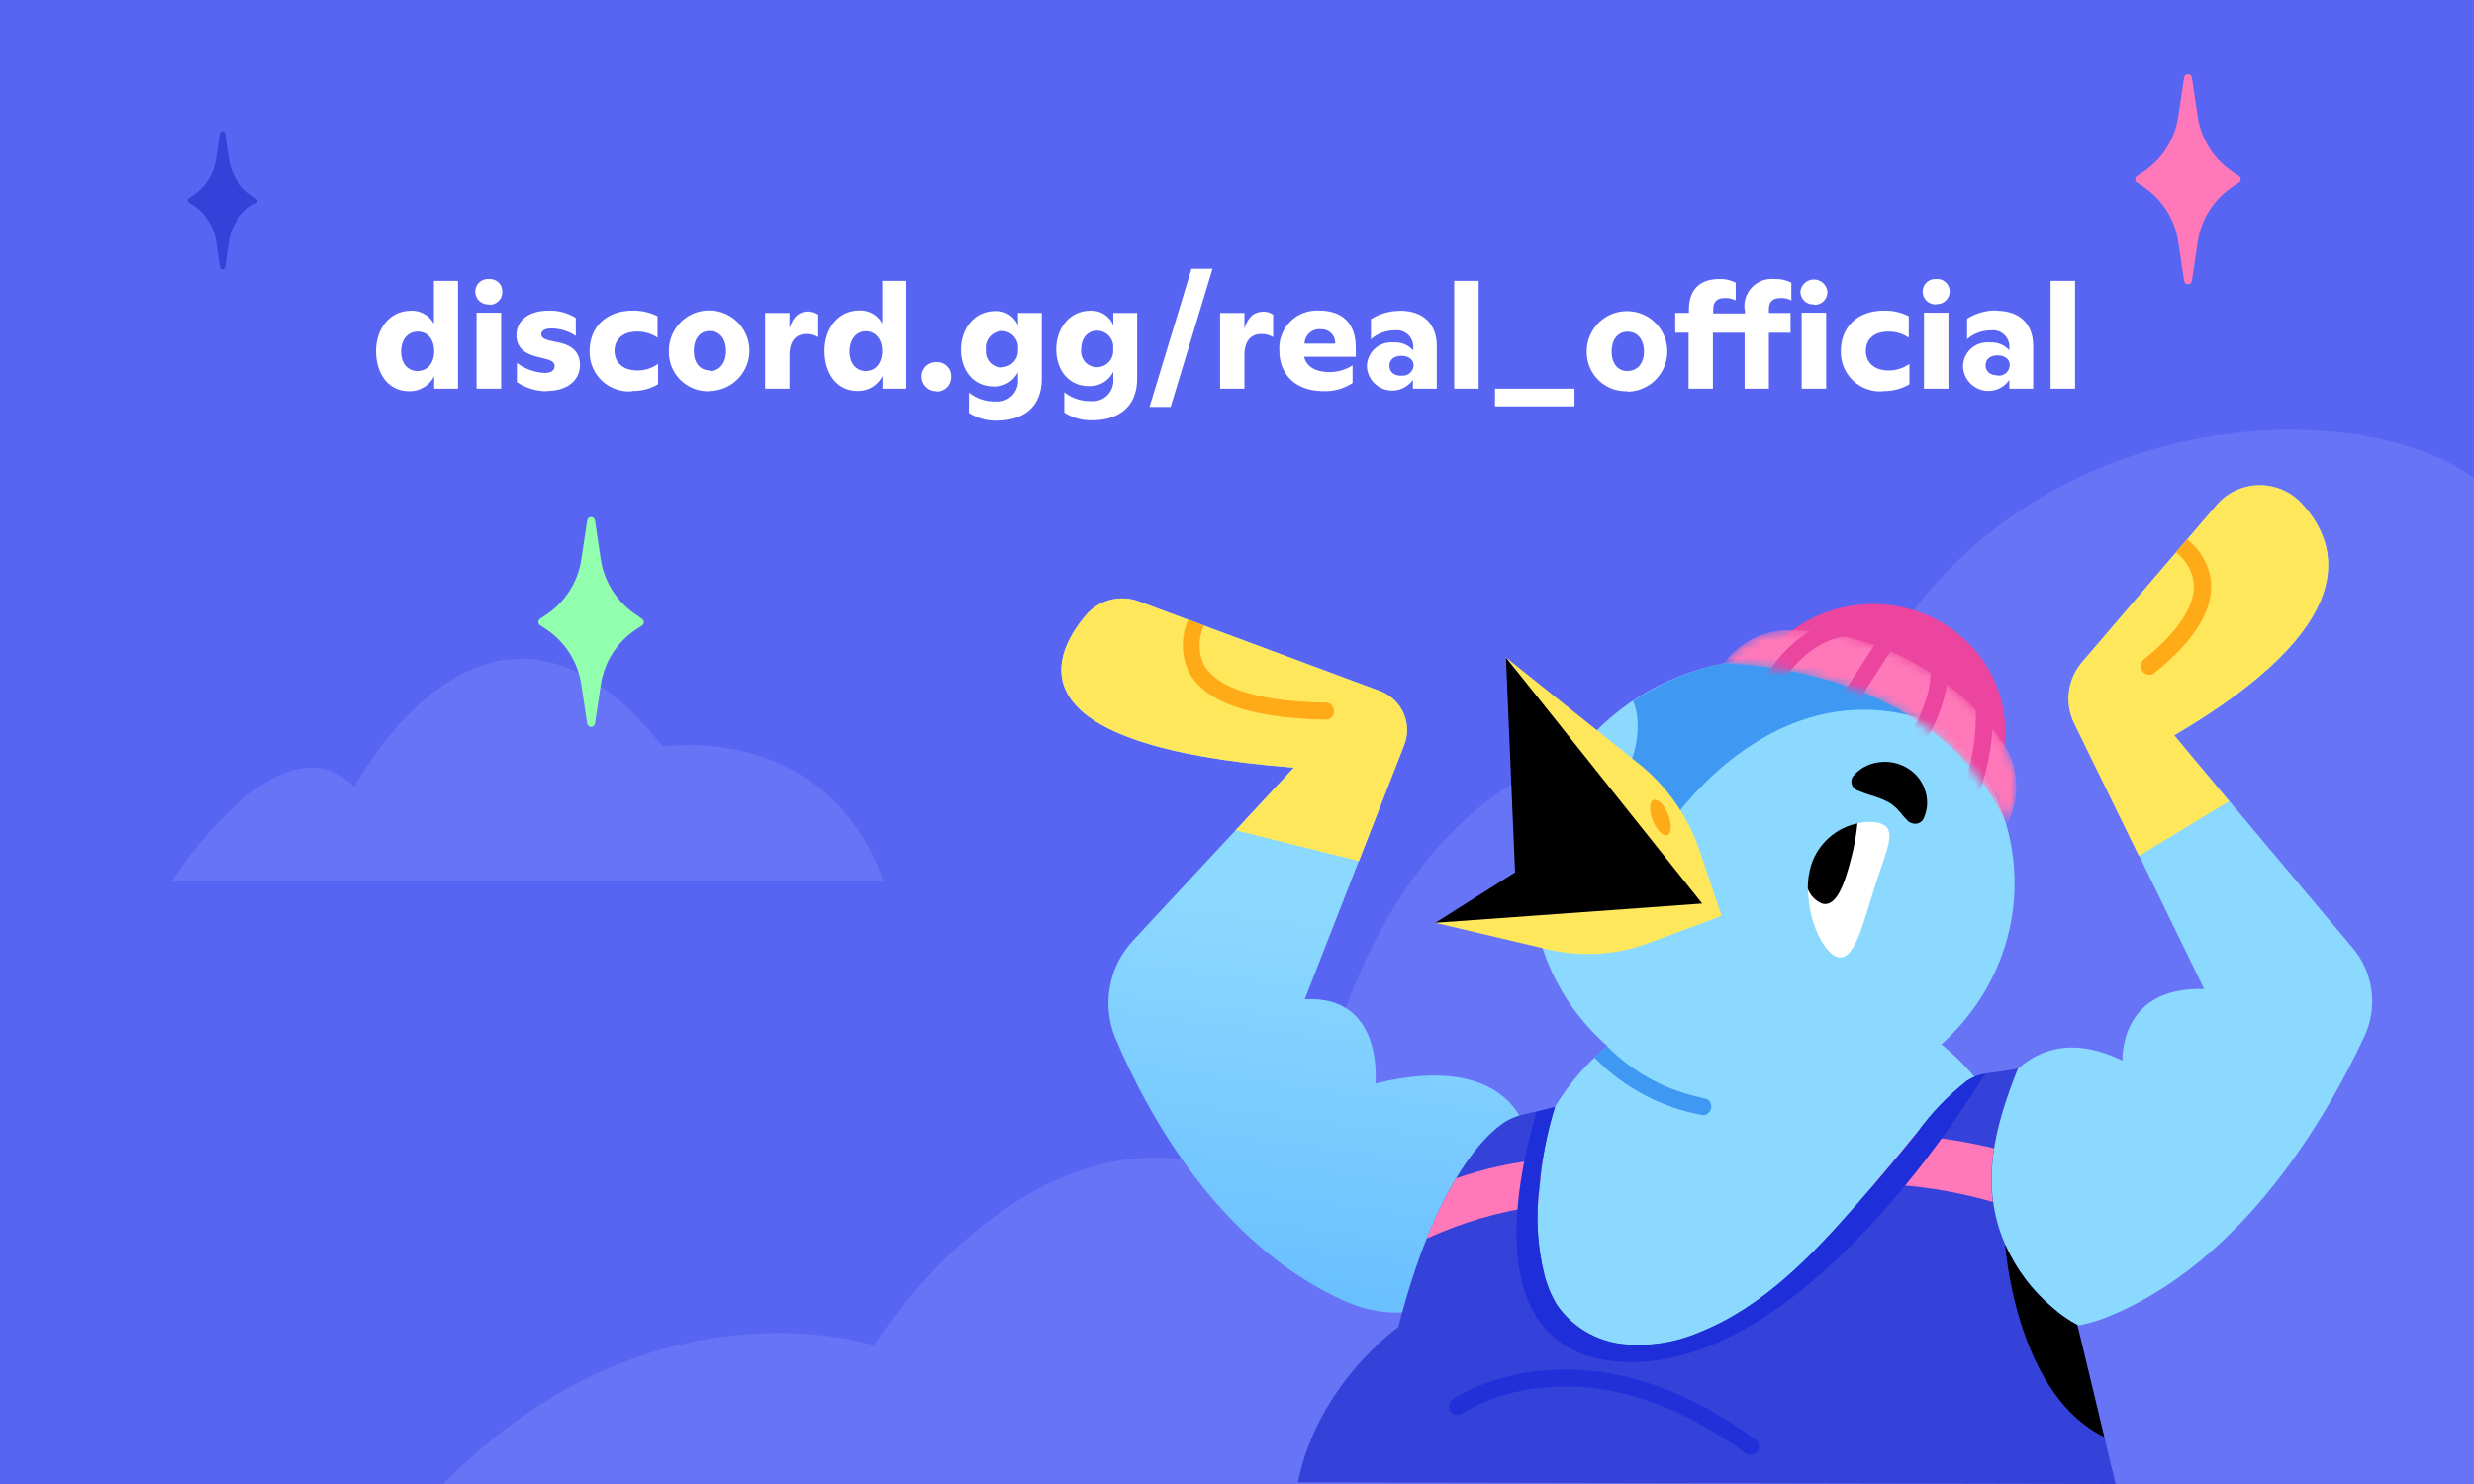 <svg width="280" height="168" viewBox="0 0 280 168" fill="none" xmlns="http://www.w3.org/2000/svg">
<rect x="0" y="0" width="280" height="168" fill="#333333" stroke="none"/>
<path d="M0 8C0 3.582 3.582 0 8 0H272C276.418 0 280 3.582 280 8V168H0V8Z" fill="#949CF7"/>
<g clip-path="url(#clip0)">
<path d="M280 0H0V168H280V0Z" fill="#5865F2"/>
<path d="M280 168H50.19C73.67 144 98.91 152.3 98.91 152.3C98.91 152.3 119.99 118.3 146.7 136.3C158.19 63.48 207.52 87.45 207.52 87.45C219.25 46.56 264.63 42.92 280 54.12V168Z" fill="#6874F6"/>
<path d="M211.98 97.14C220.242 97.14 226.94 90.702 226.94 82.76C226.94 74.818 220.242 68.38 211.98 68.38C203.718 68.38 197.02 74.818 197.02 82.76C197.02 90.702 203.718 97.14 211.98 97.14Z" fill="#EB459F"/>
<path d="M200.94 163.71C216.619 163.71 229.33 152.074 229.33 137.72C229.33 123.366 216.619 111.73 200.94 111.73C185.261 111.73 172.55 123.366 172.55 137.72C172.55 152.074 185.261 163.71 200.94 163.71Z" fill="#8CD9FF"/>
<path d="M128.25 106.46C126.88 107.919 125.962 109.744 125.607 111.714C125.252 113.684 125.476 115.714 126.25 117.56C129.87 126.09 137.9 140.81 152.02 147.22C172.49 156.52 185.84 115.22 155.67 122.66C155.67 122.66 156.67 112.6 147.67 113.13L158.91 84.34C159.138 83.76 159.247 83.139 159.232 82.516C159.217 81.893 159.078 81.279 158.823 80.71C158.568 80.141 158.202 79.629 157.746 79.203C157.291 78.777 156.755 78.446 156.17 78.23L128.86 68.07C127.816 67.686 126.679 67.635 125.605 67.924C124.531 68.212 123.572 68.825 122.86 69.68C118.75 74.57 114.8 84.44 146.43 86.9L128.25 106.46Z" fill="url(#paint0_linear)"/>
<path d="M266.29 107.34C267.44 108.708 268.173 110.377 268.404 112.15C268.634 113.922 268.352 115.723 267.59 117.34C263.47 126.2 253.86 143.06 238.27 149.18C216.72 157.64 219.03 109.68 240.22 120.07C240.22 120.07 239.76 111.64 249.46 111.97L234.69 81.67C234.195 80.565 234.026 79.342 234.203 78.144C234.38 76.946 234.896 75.824 235.69 74.91L250.89 57.16C251.484 56.474 252.215 55.921 253.037 55.537C253.859 55.154 254.752 54.947 255.659 54.932C256.566 54.917 257.466 55.093 258.3 55.45C259.134 55.806 259.884 56.334 260.5 57C264.98 61.86 267.27 70.82 246.07 83.26L266.29 107.34Z" fill="url(#paint1_linear)"/>
<path d="M176 125.29C174.8 125.64 173.56 125.89 172.35 126.18C171.393 126.408 170.497 126.837 169.72 127.44C167.14 129.44 162.14 135.13 158.25 150.25C158.25 150.25 149.15 156.62 146.89 167.82L239.44 168L235.12 150C234.133 149.471 233.21 148.83 232.37 148.09C229.441 145.669 227.286 142.443 226.17 138.81C224.34 132.63 226.1 126.69 228.4 120.93C226.47 121.49 224.33 121.21 222.65 122.35C220.495 124.036 218.589 126.019 216.99 128.24C214.743 131.013 212.45 133.737 210.11 136.41C205.05 142.21 199.52 147.98 192.38 150.83C189.642 152.014 186.648 152.478 183.68 152.18C182.2 152.02 180.772 151.546 179.49 150.789C178.209 150.031 177.104 149.009 176.25 147.79C175.581 146.7 175.085 145.512 174.78 144.27C173.976 141.027 173.793 137.661 174.24 134.35C174.49 131.274 175.081 128.236 176 125.29Z" fill="#3442D9"/>
<path d="M246.07 83.23C267.27 70.79 265 61.83 260.5 57C259.881 56.33 259.128 55.798 258.289 55.44C257.45 55.083 256.544 54.907 255.632 54.925C254.72 54.943 253.822 55.154 252.998 55.544C252.174 55.935 251.442 56.496 250.85 57.19L235.65 74.94C234.856 75.854 234.34 76.976 234.163 78.174C233.986 79.372 234.155 80.595 234.65 81.7L242.07 96.89L252.28 90.71L246.07 83.23Z" fill="#FFE75C"/>
<path d="M153.8 97.48L158.93 84.34C159.158 83.76 159.267 83.139 159.252 82.516C159.237 81.893 159.098 81.279 158.843 80.71C158.588 80.141 158.222 79.629 157.766 79.203C157.311 78.777 156.775 78.446 156.19 78.23L128.86 68.07C127.816 67.686 126.679 67.635 125.605 67.924C124.531 68.212 123.572 68.825 122.86 69.68C118.75 74.57 114.8 84.44 146.43 86.9L139.85 94L153.8 97.48Z" fill="#FFE75C"/>
<path d="M134.48 70.16C134.078 71.07 133.871 72.055 133.871 73.05C133.871 74.045 134.078 75.029 134.48 75.94C136.22 79.48 141.53 81.34 150.26 81.47C150.468 81.409 150.65 81.283 150.78 81.11C150.91 80.937 150.98 80.726 150.98 80.51C150.98 80.293 150.91 80.083 150.78 79.91C150.65 79.737 150.468 79.611 150.26 79.55C140.35 79.41 137.13 77.05 136.17 75.1C135.887 74.419 135.748 73.687 135.764 72.95C135.779 72.213 135.948 71.488 136.26 70.82L134.48 70.16Z" fill="#FFAB18"/>
<path d="M243.23 76.4C243.449 76.404 243.661 76.329 243.83 76.19C248.38 72.54 250.53 69.05 250.23 65.81C250.117 64.876 249.819 63.975 249.354 63.157C248.889 62.34 248.265 61.624 247.52 61.05L246.27 62.5C246.819 62.919 247.278 63.444 247.622 64.043C247.965 64.643 248.186 65.305 248.27 65.99C248.51 68.51 246.54 71.52 242.58 74.7C242.447 74.834 242.354 75.002 242.313 75.186C242.271 75.369 242.283 75.561 242.345 75.739C242.408 75.916 242.52 76.073 242.667 76.19C242.815 76.307 242.993 76.38 243.18 76.4H243.23Z" fill="#FFAB18"/>
<path d="M225.68 130C222.722 129.282 219.713 128.791 216.68 128.53C215.18 130.38 213.68 132.2 212.11 134.01C216.657 134.117 221.17 134.809 225.54 136.07C225.291 134.051 225.338 132.006 225.68 130Z" fill="#FF78B9"/>
<path d="M164.78 133.41C163.491 135.586 162.38 137.864 161.46 140.22C165.455 138.386 169.696 137.146 174.05 136.54C174.05 135.8 174.14 135.06 174.23 134.33C174.32 133.6 174.42 132.54 174.61 131.25C171.258 131.569 167.957 132.294 164.78 133.41Z" fill="#FF78B9"/>
<path d="M192.72 126.25H192.89C193.098 126.204 193.286 126.094 193.426 125.934C193.567 125.774 193.653 125.574 193.672 125.362C193.691 125.15 193.642 124.938 193.532 124.756C193.422 124.574 193.256 124.432 193.06 124.35C188.816 123.579 184.915 121.515 181.89 118.44C181.403 118.847 180.923 119.277 180.45 119.73C183.761 123.129 188.051 125.408 192.72 126.25Z" fill="#3F99F2"/>
<path d="M235.11 150C234.123 149.472 233.2 148.831 232.36 148.09C230.016 146.135 228.158 143.664 226.93 140.87C227.16 143.53 228.86 158.13 238.15 162.68C236.89 157.37 235.11 150 235.11 150Z" fill="black"/>
<path d="M164.93 159.23C164.93 159.23 178.75 149.52 198.12 163.75" stroke="#2130D9" stroke-width="1.92" stroke-miterlimit="10" stroke-linecap="round"/>
<path d="M224.69 121.53C223.961 121.66 223.264 121.932 222.64 122.33C220.485 124.016 218.579 125.999 216.98 128.22C214.733 130.993 212.44 133.717 210.1 136.39C205.04 142.19 199.51 147.96 192.37 150.81C189.632 151.994 186.638 152.458 183.67 152.16C182.19 152 180.762 151.526 179.48 150.769C178.199 150.012 177.094 148.989 176.24 147.77C175.571 146.68 175.075 145.492 174.77 144.25C173.966 141.007 173.783 137.641 174.23 134.33C174.485 131.275 175.075 128.256 175.99 125.33C175.31 125.53 174.61 125.69 173.92 125.85C171.92 132.47 167.21 152.26 182.45 154.07C201.8 156.34 220.52 128.39 224.69 121.53Z" fill="#1E2ED9"/>
<path d="M200.71 125.42C215.782 125.42 228 114.035 228 99.99C228 85.945 215.782 74.56 200.71 74.56C185.638 74.56 173.42 85.945 173.42 99.99C173.42 114.035 185.638 125.42 200.71 125.42Z" fill="#8CD9FF"/>
<path d="M200.81 74.53C195.111 74.506 189.536 76.196 184.81 79.38C185.26 80.09 186.42 84.38 182.81 89.64L189 93.3C189 93.3 201.73 73.82 220.78 82.64C218.148 80.042 215.029 77.988 211.603 76.597C208.176 75.205 204.508 74.503 200.81 74.53Z" fill="#3F99F2"/>
<path d="M170.44 74.47L171.47 98.76L162.41 104.49L194.83 103.72L170.44 74.47Z" fill="black"/>
<path d="M192.35 96.3C191.052 92.421 188.659 89 185.46 86.45L170.46 74.45L192.65 102.29L162.43 104.47L175.15 107.47C178.949 108.374 182.932 108.126 186.59 106.76L194.85 103.69L192.35 96.3Z" fill="#FFE75C"/>
<path d="M209.82 87.76C210.499 87.002 211.416 86.498 212.42 86.33C213.553 86.116 214.724 86.307 215.73 86.87C216.261 87.161 216.73 87.555 217.107 88.029C217.485 88.503 217.765 89.047 217.93 89.63C218.074 90.137 218.131 90.664 218.1 91.19C218.048 91.678 217.926 92.156 217.74 92.61C217.685 92.74 217.604 92.857 217.503 92.955C217.402 93.054 217.282 93.131 217.151 93.183C217.02 93.235 216.88 93.261 216.739 93.259C216.598 93.256 216.459 93.226 216.33 93.17C216.211 93.132 216.1 93.075 216 93L215.81 92.82C215.541 92.547 215.29 92.256 215.06 91.95C214.81 91.74 214.67 91.46 214.45 91.34C214.198 91.09 213.903 90.887 213.58 90.74C213.207 90.547 212.819 90.383 212.42 90.25C211.9 90.06 211.2 89.89 210.47 89.58L210.17 89.46C209.914 89.35 209.712 89.143 209.607 88.885C209.502 88.627 209.503 88.338 209.61 88.08C209.663 87.963 209.734 87.855 209.82 87.76Z" fill="black"/>
<path d="M212.24 100.2C210.89 104.38 209.9 108.97 207.92 108.33C205.94 107.69 203.69 102.06 205.04 97.88C206.39 93.7 210.8 92.57 212.79 93.21C214.78 93.85 213.58 96 212.24 100.2Z" fill="white"/>
<path d="M188.719 94.544C189.196 94.354 189.228 93.31 188.791 92.212C188.353 91.114 187.612 90.378 187.135 90.568C186.658 90.758 186.625 91.802 187.063 92.9C187.501 93.998 188.242 94.734 188.719 94.544Z" fill="#FFAB18"/>
<path d="M209.53 97.09C209.866 95.818 210.097 94.52 210.22 93.21C209.016 93.461 207.9 94.025 206.984 94.845C206.068 95.665 205.383 96.712 205 97.88C204.726 98.764 204.591 99.685 204.6 100.61C204.741 100.994 204.962 101.345 205.248 101.638C205.534 101.931 205.879 102.16 206.26 102.31C207.75 102.67 208.71 100.38 209.53 97.09Z" fill="black"/>
<mask id="mask0" style="mask-type:alpha" maskUnits="userSpaceOnUse" x="195" y="71" width="34" height="23">
<path d="M195 75.12C195 75.12 218.68 74.92 227.12 93.3C227.937 91.773 228.296 90.043 228.154 88.317C228.012 86.591 227.375 84.943 226.32 83.57C223.581 79.814 219.999 76.751 215.862 74.629C211.726 72.507 207.149 71.384 202.5 71.35C201.247 71.339 200.006 71.589 198.856 72.085C197.706 72.581 196.672 73.311 195.82 74.23L195 75.12Z" fill="#FF78B9"/>
</mask>
<g mask="url(#mask0)">
<path d="M195 75.12C195 75.12 218.68 74.92 227.12 93.3C227.937 91.773 228.296 90.043 228.154 88.317C228.012 86.591 227.375 84.943 226.32 83.57C223.581 79.814 219.999 76.751 215.862 74.629C211.726 72.507 207.149 71.384 202.5 71.35C201.247 71.339 200.006 71.589 198.856 72.085C197.706 72.581 196.672 73.311 195.82 74.23L195 75.12Z" fill="#FF78B9"/>
<path d="M200 78.15C200 78.15 203.21 71.49 209.29 71.01" stroke="#EB459F" stroke-width="1.92" stroke-miterlimit="10" stroke-linecap="round"/>
<path d="M208.3 80.76L213.58 72.56" stroke="#EB459F" stroke-width="1.92" stroke-miterlimit="10" stroke-linecap="round"/>
<path d="M216.19 84.86C216.42 84.5 219.97 79.54 219.41 75.13" stroke="#EB459F" stroke-width="1.92" stroke-miterlimit="10" stroke-linecap="round"/>
<path d="M224.54 79.71C224.758 83.561 224.051 87.408 222.48 90.93" stroke="#EB459F" stroke-width="1.92" stroke-miterlimit="10" stroke-linecap="round"/>
</g>
<path d="M40.12 89.09C40.12 89.09 55.53 59.72 75 84.53C75 84.53 93.43 81.53 100 99.73H19.45C19.45 99.73 31.75 80.54 40.12 89.09Z" fill="#6874F6"/>
<path d="M49.11 36.67C48.867 36.208 48.499 35.822 48.048 35.557C47.598 35.292 47.083 35.158 46.56 35.17C43.99 35.17 42.56 37.35 42.56 39.73C42.56 42.26 43.9 44.29 46.31 44.29C46.895 44.304 47.471 44.152 47.972 43.851C48.473 43.55 48.878 43.113 49.14 42.59V44H51.84V31.79H49.11V36.67ZM47.25 42C46.17 42 45.4 41.16 45.4 39.8C45.4 38.44 46.15 37.54 47.29 37.54C48.43 37.54 49.14 38.44 49.14 39.77C49.14 41.1 48.39 42 47.25 42ZM55.34 34.5C55.541 34.511 55.741 34.481 55.929 34.409C56.117 34.338 56.287 34.228 56.43 34.087C56.572 33.945 56.683 33.775 56.756 33.588C56.828 33.401 56.86 33.2 56.85 33C56.854 32.805 56.816 32.612 56.74 32.432C56.664 32.253 56.551 32.092 56.409 31.959C56.267 31.826 56.098 31.724 55.914 31.661C55.73 31.597 55.534 31.573 55.34 31.59C55.144 31.572 54.946 31.595 54.759 31.657C54.572 31.72 54.4 31.821 54.255 31.954C54.109 32.086 53.992 32.248 53.912 32.428C53.832 32.608 53.791 32.803 53.79 33C53.788 33.2 53.828 33.398 53.906 33.582C53.985 33.766 54.1 33.932 54.246 34.069C54.391 34.206 54.564 34.312 54.752 34.379C54.94 34.446 55.141 34.474 55.34 34.46V34.5ZM56.72 44V35.4H53.94V44H56.72ZM61.9 44.26C64.18 44.26 65.64 43.07 65.64 41.33C65.64 40.06 64.96 39.16 63.35 38.8L62.12 38.53C61.49 38.37 61.26 38.15 61.26 37.81C61.26 37.47 61.63 37.18 62.4 37.18C63.387 37.184 64.351 37.479 65.17 38.03V36C64.259 35.425 63.197 35.133 62.12 35.16C59.85 35.16 58.45 36.27 58.45 37.93C58.45 39.23 59.22 39.99 60.71 40.37L61.9 40.67C62.51 40.84 62.77 41.08 62.77 41.44C62.77 41.96 62.34 42.22 61.61 42.22C60.483 42.159 59.4 41.762 58.5 41.08V43.26C59.503 43.939 60.689 44.298 61.9 44.29V44.26ZM71.54 44.26C72.571 44.282 73.589 44.019 74.48 43.5V41.19C73.804 41.675 72.993 41.938 72.16 41.94C70.46 41.94 69.55 41 69.55 39.71C69.55 38.42 70.49 37.54 72.07 37.54C72.907 37.514 73.73 37.756 74.42 38.23V35.8C73.549 35.361 72.585 35.142 71.61 35.16C68.61 35.16 66.73 37.04 66.73 39.73C66.711 40.356 66.825 40.979 67.063 41.558C67.301 42.137 67.659 42.659 68.113 43.091C68.567 43.522 69.107 43.853 69.697 44.061C70.288 44.27 70.916 44.351 71.54 44.3V44.26ZM80.32 44.26C81.221 44.248 82.097 43.97 82.84 43.46C83.582 42.951 84.158 42.233 84.493 41.397C84.828 40.561 84.908 39.644 84.723 38.763C84.537 37.882 84.096 37.075 83.453 36.444C82.809 35.814 81.994 35.388 81.109 35.22C80.225 35.052 79.31 35.15 78.481 35.502C77.651 35.853 76.945 36.442 76.45 37.195C75.955 37.947 75.694 38.829 75.7 39.73C75.68 40.339 75.786 40.946 76.012 41.512C76.238 42.079 76.579 42.592 77.013 43.02C77.447 43.449 77.965 43.782 78.534 44.001C79.103 44.219 79.711 44.318 80.32 44.29V44.26ZM80.32 41.93C79.2 41.93 78.52 41.04 78.52 39.72C78.52 38.4 79.18 37.47 80.32 37.47C81.46 37.47 82.17 38.37 82.17 39.72C82.17 41.07 81.48 42 80.32 42V41.93ZM91.51 35.25C90.51 35.25 89.75 35.81 89.35 37.18V35.43H86.6V44H89.35V40.19C89.35 38.64 90.07 37.81 91.24 37.81C91.72 37.786 92.195 37.912 92.6 38.17V35.62C92.281 35.395 91.9 35.276 91.51 35.28V35.25ZM99.86 36.64C99.618 36.177 99.25 35.791 98.799 35.526C98.349 35.261 97.833 35.127 97.31 35.14C94.74 35.14 93.31 37.32 93.31 39.7C93.31 42.23 94.65 44.26 97.07 44.26C97.653 44.275 98.229 44.123 98.728 43.822C99.228 43.52 99.631 43.083 99.89 42.56V44H102.59V31.79H99.86V36.64ZM98 42C96.92 42 96.15 41.16 96.15 39.8C96.15 38.44 96.9 37.5 98 37.5C99.1 37.5 99.85 38.4 99.85 39.73C99.85 41.06 99.14 42 98 42ZM106 44.33C106.22 44.334 106.438 44.294 106.641 44.211C106.844 44.128 107.029 44.005 107.183 43.849C107.338 43.693 107.459 43.507 107.539 43.302C107.619 43.098 107.657 42.879 107.65 42.66C107.663 42.439 107.629 42.219 107.551 42.012C107.473 41.805 107.352 41.618 107.196 41.461C107.041 41.304 106.854 41.182 106.647 41.103C106.441 41.023 106.221 40.988 106 41C105.78 40.988 105.56 41.02 105.354 41.096C105.147 41.172 104.959 41.29 104.799 41.442C104.64 41.594 104.514 41.777 104.428 41.979C104.342 42.182 104.298 42.4 104.3 42.62C104.299 42.842 104.342 43.062 104.427 43.268C104.513 43.473 104.638 43.659 104.797 43.815C104.955 43.97 105.143 44.093 105.35 44.174C105.557 44.256 105.778 44.295 106 44.29V44.33ZM115.22 36.85C115.014 36.346 114.658 35.918 114.2 35.624C113.742 35.331 113.204 35.186 112.66 35.21C110.26 35.21 108.76 37.21 108.76 39.58C108.76 41.95 110.19 43.75 112.43 43.75C113.001 43.779 113.568 43.642 114.061 43.354C114.555 43.066 114.954 42.641 115.21 42.13V42.91C115.243 43.252 115.199 43.598 115.082 43.922C114.966 44.245 114.779 44.539 114.535 44.782C114.291 45.025 113.997 45.211 113.672 45.326C113.348 45.442 113.002 45.484 112.66 45.45C111.573 45.484 110.509 45.13 109.66 44.45V46.75C110.602 47.351 111.703 47.655 112.82 47.62C115.82 47.62 117.9 46.09 117.9 42.91V35.43H115.2L115.22 36.85ZM113.37 41.61C113.117 41.608 112.867 41.554 112.637 41.45C112.406 41.346 112.2 41.196 112.031 41.007C111.863 40.819 111.735 40.597 111.658 40.356C111.58 40.116 111.554 39.861 111.58 39.61C111.545 39.347 111.565 39.08 111.64 38.826C111.715 38.572 111.842 38.337 112.014 38.135C112.185 37.933 112.397 37.77 112.636 37.655C112.875 37.54 113.135 37.477 113.4 37.47C113.661 37.475 113.917 37.535 114.153 37.645C114.39 37.756 114.6 37.915 114.77 38.112C114.941 38.309 115.068 38.54 115.144 38.789C115.22 39.039 115.242 39.301 115.21 39.56C115.231 39.816 115.198 40.073 115.115 40.316C115.031 40.558 114.898 40.781 114.725 40.97C114.551 41.158 114.34 41.309 114.105 41.412C113.87 41.516 113.617 41.569 113.36 41.57L113.37 41.61ZM126 36.81C125.791 36.306 125.433 35.879 124.973 35.585C124.514 35.292 123.975 35.147 123.43 35.17C121.03 35.17 119.54 37.17 119.54 39.54C119.54 41.91 120.96 43.71 123.21 43.71C123.782 43.741 124.351 43.605 124.847 43.317C125.343 43.029 125.744 42.602 126 42.09V42.87C126.035 43.213 125.992 43.559 125.876 43.884C125.76 44.208 125.573 44.503 125.329 44.746C125.085 44.989 124.789 45.175 124.464 45.29C124.139 45.405 123.793 45.446 123.45 45.41C122.363 45.443 121.3 45.088 120.45 44.41V46.71C121.395 47.312 122.5 47.615 123.62 47.58C126.62 47.58 128.7 46.05 128.7 42.87V35.43H126V36.81ZM124.14 41.57C123.888 41.569 123.638 41.514 123.408 41.41C123.178 41.306 122.972 41.155 122.804 40.967C122.636 40.778 122.51 40.556 122.434 40.316C122.357 40.075 122.332 39.821 122.36 39.57C122.36 38.3 123.07 37.43 124.18 37.43C124.44 37.435 124.697 37.495 124.932 37.605C125.168 37.716 125.378 37.875 125.548 38.072C125.717 38.27 125.844 38.501 125.918 38.75C125.993 38.999 126.014 39.262 125.98 39.52C126.008 39.779 125.981 40.041 125.901 40.289C125.821 40.538 125.689 40.766 125.514 40.959C125.34 41.153 125.126 41.307 124.887 41.413C124.649 41.518 124.391 41.572 124.13 41.57H124.14ZM132.49 46.07L137.23 30.43H134.85L130.1 46.07H132.49ZM143 35.28C142 35.28 141.24 35.84 140.84 37.21V35.43H138.09V44H140.84V40.19C140.84 38.64 141.56 37.81 142.73 37.81C143.21 37.786 143.685 37.912 144.09 38.17V35.62C143.771 35.395 143.39 35.276 143 35.28ZM153.44 39.28C153.44 36.63 151.93 35.16 149.34 35.16C148.735 35.117 148.128 35.205 147.559 35.416C146.991 35.627 146.474 35.957 146.043 36.384C145.612 36.811 145.278 37.325 145.062 37.892C144.846 38.458 144.753 39.065 144.79 39.67C144.79 42.49 146.72 44.28 149.79 44.28C150.956 44.323 152.106 44.001 153.08 43.36V41.36C152.305 41.86 151.402 42.124 150.48 42.12C148.81 42.12 147.86 41.46 147.59 40.39H153.45L153.44 39.28ZM149.44 37.28C149.66 37.259 149.882 37.287 150.091 37.36C150.299 37.433 150.49 37.551 150.648 37.705C150.807 37.859 150.931 38.046 151.01 38.252C151.09 38.458 151.124 38.679 151.11 38.9H147.64C147.646 38.672 147.699 38.447 147.794 38.24C147.889 38.032 148.026 37.846 148.195 37.693C148.364 37.54 148.562 37.423 148.778 37.348C148.994 37.274 149.222 37.244 149.45 37.26L149.44 37.28ZM158.44 35.19C157.279 35.184 156.141 35.511 155.16 36.13V38.4C155.892 37.755 156.834 37.399 157.81 37.4C158.088 37.358 158.372 37.38 158.641 37.464C158.909 37.547 159.155 37.691 159.36 37.883C159.565 38.076 159.724 38.312 159.824 38.575C159.925 38.838 159.964 39.12 159.94 39.4V39.66C159.669 39.354 159.332 39.115 158.954 38.961C158.576 38.806 158.167 38.741 157.76 38.77C157.373 38.726 156.981 38.765 156.61 38.884C156.239 39.003 155.897 39.199 155.608 39.46C155.319 39.721 155.088 40.041 154.932 40.398C154.775 40.754 154.696 41.14 154.7 41.53C154.738 42.123 154.959 42.689 155.332 43.151C155.706 43.613 156.213 43.947 156.785 44.109C157.356 44.27 157.964 44.25 158.524 44.051C159.084 43.853 159.568 43.485 159.91 43V44H162.61V39.15C162.61 36.72 161.13 35.17 158.41 35.17L158.44 35.19ZM158.6 42.54C157.74 42.54 157.25 42.08 157.25 41.4C157.25 40.72 157.76 40.28 158.61 40.28C159.46 40.28 159.99 40.75 159.99 41.38C159.978 41.55 159.931 41.717 159.852 41.868C159.772 42.02 159.663 42.153 159.529 42.261C159.396 42.367 159.242 42.446 159.077 42.49C158.912 42.535 158.739 42.545 158.57 42.52L158.6 42.54ZM167.35 44V31.79H164.58V44H167.35ZM178.2 46V44H169.2V46H178.2ZM184.2 44.34C185.101 44.328 185.977 44.05 186.72 43.54C187.463 43.031 188.038 42.313 188.373 41.477C188.708 40.641 188.788 39.724 188.603 38.843C188.417 37.962 187.976 37.155 187.333 36.524C186.689 35.894 185.874 35.468 184.989 35.3C184.104 35.132 183.19 35.23 182.361 35.582C181.531 35.933 180.825 36.522 180.33 37.275C179.835 38.027 179.574 38.909 179.58 39.81C179.572 40.409 179.685 41.004 179.913 41.558C180.142 42.112 180.481 42.614 180.909 43.033C181.337 43.452 181.846 43.779 182.405 43.995C182.964 44.211 183.561 44.312 184.16 44.29L184.2 44.34ZM184.2 42.01C183.08 42.01 182.4 41.12 182.4 39.8C182.4 38.48 183.06 37.55 184.2 37.55C185.34 37.55 186.06 38.45 186.06 39.8C186.06 41.15 185.32 42 184.16 42L184.2 42.01ZM197.49 35.1V35.48H193.9V35C193.9 34.18 194.29 33.74 195.23 33.74C195.65 33.721 196.068 33.814 196.44 34.01V32C195.861 31.699 195.212 31.558 194.56 31.59C192.27 31.59 191.15 32.9 191.15 35.04V35.42H189.6V37.66H191.11V44H193.86V37.67H197.45V44H200.2V37.67H202.65V35.43H200.2V35C200.2 34.18 200.59 33.74 201.53 33.74C201.95 33.719 202.369 33.812 202.74 34.01V32C202.164 31.7 201.519 31.559 200.87 31.59C200.404 31.536 199.933 31.589 199.49 31.744C199.048 31.9 198.647 32.154 198.318 32.487C197.988 32.821 197.739 33.225 197.588 33.669C197.438 34.113 197.391 34.585 197.45 35.05L197.49 35.1ZM205.34 34.51C205.539 34.516 205.736 34.48 205.92 34.406C206.104 34.332 206.271 34.22 206.41 34.078C206.549 33.937 206.657 33.768 206.728 33.582C206.798 33.396 206.83 33.198 206.82 33C206.777 32.624 206.597 32.278 206.315 32.026C206.033 31.774 205.668 31.635 205.29 31.635C204.912 31.635 204.547 31.774 204.265 32.026C203.983 32.278 203.803 32.624 203.76 33C203.758 33.199 203.798 33.396 203.875 33.58C203.953 33.763 204.068 33.928 204.212 34.065C204.357 34.202 204.528 34.308 204.715 34.376C204.902 34.444 205.101 34.472 205.3 34.46L205.34 34.51ZM206.68 44V35.4H203.91V44H206.68ZM213.1 44.27C214.151 44.3 215.19 44.037 216.1 43.51V41.19C215.421 41.677 214.606 41.94 213.77 41.94C212.07 41.94 211.17 41 211.17 39.71C211.17 38.42 212.1 37.54 213.68 37.54C214.517 37.514 215.34 37.756 216.03 38.23V35.8C215.16 35.358 214.195 35.139 213.22 35.16C210.22 35.16 208.34 37.04 208.34 39.73C208.322 40.351 208.434 40.97 208.669 41.545C208.904 42.121 209.258 42.64 209.706 43.071C210.155 43.502 210.688 43.833 211.273 44.045C211.857 44.257 212.48 44.343 213.1 44.3V44.27ZM219.15 34.43C219.344 34.439 219.538 34.41 219.72 34.342C219.903 34.275 220.069 34.171 220.21 34.037C220.351 33.904 220.464 33.743 220.541 33.565C220.619 33.386 220.659 33.194 220.66 33C220.664 32.805 220.626 32.612 220.55 32.432C220.474 32.253 220.361 32.092 220.219 31.959C220.077 31.826 219.908 31.724 219.724 31.661C219.54 31.597 219.344 31.573 219.15 31.59C218.954 31.572 218.756 31.595 218.569 31.657C218.382 31.72 218.21 31.821 218.065 31.954C217.919 32.086 217.802 32.248 217.722 32.428C217.642 32.608 217.601 32.803 217.6 33C217.598 33.2 217.638 33.398 217.716 33.582C217.795 33.766 217.91 33.932 218.056 34.069C218.201 34.206 218.374 34.312 218.562 34.379C218.75 34.446 218.951 34.474 219.15 34.46V34.43ZM220.52 44V35.4H217.75V44H220.52ZM225.91 35.14C224.749 35.134 223.611 35.461 222.63 36.08V38.4C223.364 37.752 224.311 37.397 225.29 37.4C225.567 37.36 225.85 37.383 226.117 37.467C226.385 37.552 226.629 37.695 226.833 37.888C227.037 38.08 227.195 38.316 227.295 38.578C227.395 38.84 227.434 39.121 227.41 39.4V39.66C227.139 39.354 226.802 39.115 226.424 38.961C226.046 38.806 225.637 38.741 225.23 38.77C224.843 38.726 224.451 38.765 224.08 38.884C223.709 39.003 223.367 39.199 223.078 39.46C222.789 39.721 222.558 40.041 222.402 40.398C222.245 40.754 222.166 41.14 222.17 41.53C222.2 42.131 222.418 42.707 222.793 43.177C223.169 43.647 223.682 43.987 224.261 44.15C224.84 44.312 225.456 44.289 226.021 44.082C226.586 43.876 227.072 43.497 227.41 43V44H230.11V39.15C230.11 36.72 228.63 35.17 225.91 35.17V35.14ZM226.07 42.49C225.22 42.49 224.72 42.03 224.72 41.35C224.72 40.67 225.23 40.23 226.08 40.23C226.93 40.23 227.46 40.7 227.46 41.33C227.456 41.502 227.416 41.672 227.341 41.828C227.267 41.984 227.161 42.123 227.03 42.235C226.899 42.347 226.746 42.43 226.581 42.48C226.415 42.529 226.241 42.542 226.07 42.52V42.49ZM234.85 44V31.79H232.08V44H234.85Z" fill="white"/>
<path d="M28.6 22.21C27.874 21.744 27.256 21.126 26.79 20.4C26.325 19.673 26.021 18.855 25.9 18L25.47 15.09C25.457 15.022 25.421 14.96 25.368 14.915C25.316 14.87 25.249 14.843 25.18 14.84C25.11 14.839 25.041 14.864 24.988 14.91C24.934 14.956 24.9 15.02 24.89 15.09L24.45 18C24.325 18.849 24.02 19.662 23.554 20.383C23.088 21.104 22.473 21.717 21.75 22.18L21.38 22.42C21.337 22.446 21.302 22.483 21.277 22.527C21.252 22.57 21.24 22.62 21.24 22.67C21.24 22.72 21.252 22.77 21.277 22.814C21.302 22.857 21.337 22.894 21.38 22.92L21.75 23.16C22.472 23.622 23.086 24.233 23.552 24.953C24.018 25.672 24.324 26.483 24.45 27.33L24.89 30.25C24.9 30.32 24.934 30.384 24.988 30.43C25.041 30.476 25.11 30.501 25.18 30.5C25.249 30.497 25.316 30.471 25.368 30.425C25.421 30.38 25.457 30.318 25.47 30.25L25.9 27.33C26.026 26.483 26.332 25.672 26.798 24.953C27.264 24.233 27.878 23.622 28.6 23.16L29 23C29.043 22.974 29.078 22.937 29.103 22.894C29.128 22.85 29.14 22.8 29.14 22.75C29.14 22.7 29.128 22.65 29.103 22.607C29.078 22.563 29.043 22.526 29 22.5L28.6 22.21Z" fill="#3442D9"/>
<path d="M72.12 69.67C71.022 68.969 70.086 68.042 69.376 66.951C68.665 65.859 68.196 64.628 68 63.34L67.34 58.91C67.323 58.805 67.27 58.709 67.19 58.639C67.109 58.57 67.006 58.531 66.9 58.53C66.793 58.529 66.689 58.567 66.608 58.637C66.527 58.707 66.475 58.804 66.46 58.91L65.79 63.34C65.597 64.625 65.133 65.855 64.428 66.946C63.722 68.038 62.793 68.966 61.7 69.67L61.13 70.04C61.068 70.079 61.017 70.134 60.982 70.199C60.947 70.264 60.929 70.336 60.93 70.41C60.93 70.485 60.948 70.559 60.983 70.625C61.018 70.691 61.068 70.748 61.13 70.79L61.7 71.16C62.793 71.864 63.722 72.792 64.428 73.884C65.133 74.975 65.597 76.205 65.79 77.49L66.46 81.91C66.475 82.016 66.527 82.113 66.608 82.183C66.689 82.253 66.793 82.291 66.9 82.29C67.006 82.289 67.109 82.25 67.19 82.181C67.27 82.111 67.323 82.015 67.34 81.91L68 77.52C68.192 76.235 68.657 75.005 69.362 73.914C70.067 72.822 70.997 71.894 72.09 71.19L72.66 70.82C72.723 70.778 72.775 70.722 72.811 70.656C72.848 70.59 72.868 70.516 72.87 70.44C72.869 70.366 72.849 70.293 72.813 70.228C72.776 70.163 72.723 70.109 72.66 70.07L72.12 69.67Z" fill="#91FFAD"/>
<path d="M252.82 19.54C251.727 18.836 250.797 17.908 250.092 16.816C249.387 15.725 248.922 14.495 248.73 13.21L248.07 8.78C248.053 8.675 248 8.579 247.92 8.509C247.839 8.44 247.736 8.401 247.63 8.4C247.523 8.401 247.421 8.44 247.34 8.509C247.26 8.579 247.206 8.675 247.19 8.78L246.53 13.21C246.337 14.495 245.873 15.725 245.168 16.816C244.462 17.908 243.532 18.836 242.44 19.54L241.86 19.91C241.798 19.952 241.748 20.009 241.713 20.075C241.678 20.141 241.66 20.215 241.66 20.29C241.661 20.365 241.679 20.438 241.714 20.504C241.749 20.57 241.799 20.627 241.86 20.67L242.44 21.04C243.532 21.744 244.462 22.672 245.168 23.764C245.873 24.855 246.337 26.085 246.53 27.37L247.19 31.8C247.206 31.905 247.26 32.001 247.34 32.071C247.421 32.14 247.523 32.179 247.63 32.18C247.736 32.179 247.839 32.14 247.92 32.071C248 32.001 248.053 31.905 248.07 31.8L248.73 27.37C248.922 26.085 249.387 24.855 250.092 23.764C250.797 22.672 251.727 21.744 252.82 21.04L253.4 20.67C253.461 20.627 253.511 20.57 253.546 20.504C253.581 20.438 253.599 20.365 253.6 20.29C253.6 20.215 253.582 20.141 253.547 20.075C253.512 20.009 253.462 19.952 253.4 19.91L252.82 19.54Z" fill="#FF78B9"/>
</g>
<defs>
<linearGradient id="paint0_linear" x1="140.55" y1="150.91" x2="146.84" y2="103.32" gradientUnits="userSpaceOnUse">
<stop stop-color="#66BCFF"/>
<stop offset="1" stop-color="#8CD9FF"/>
</linearGradient>
<linearGradient id="paint1_linear" x1="11160.5" y1="15015.7" x2="12683.1" y2="9540.49" gradientUnits="userSpaceOnUse">
<stop stop-color="#66BCFF"/>
<stop offset="1" stop-color="#8CD9FF"/>
</linearGradient>
<clipPath id="clip0">
<rect width="280" height="168" fill="white"/>
</clipPath>
</defs>
</svg>
